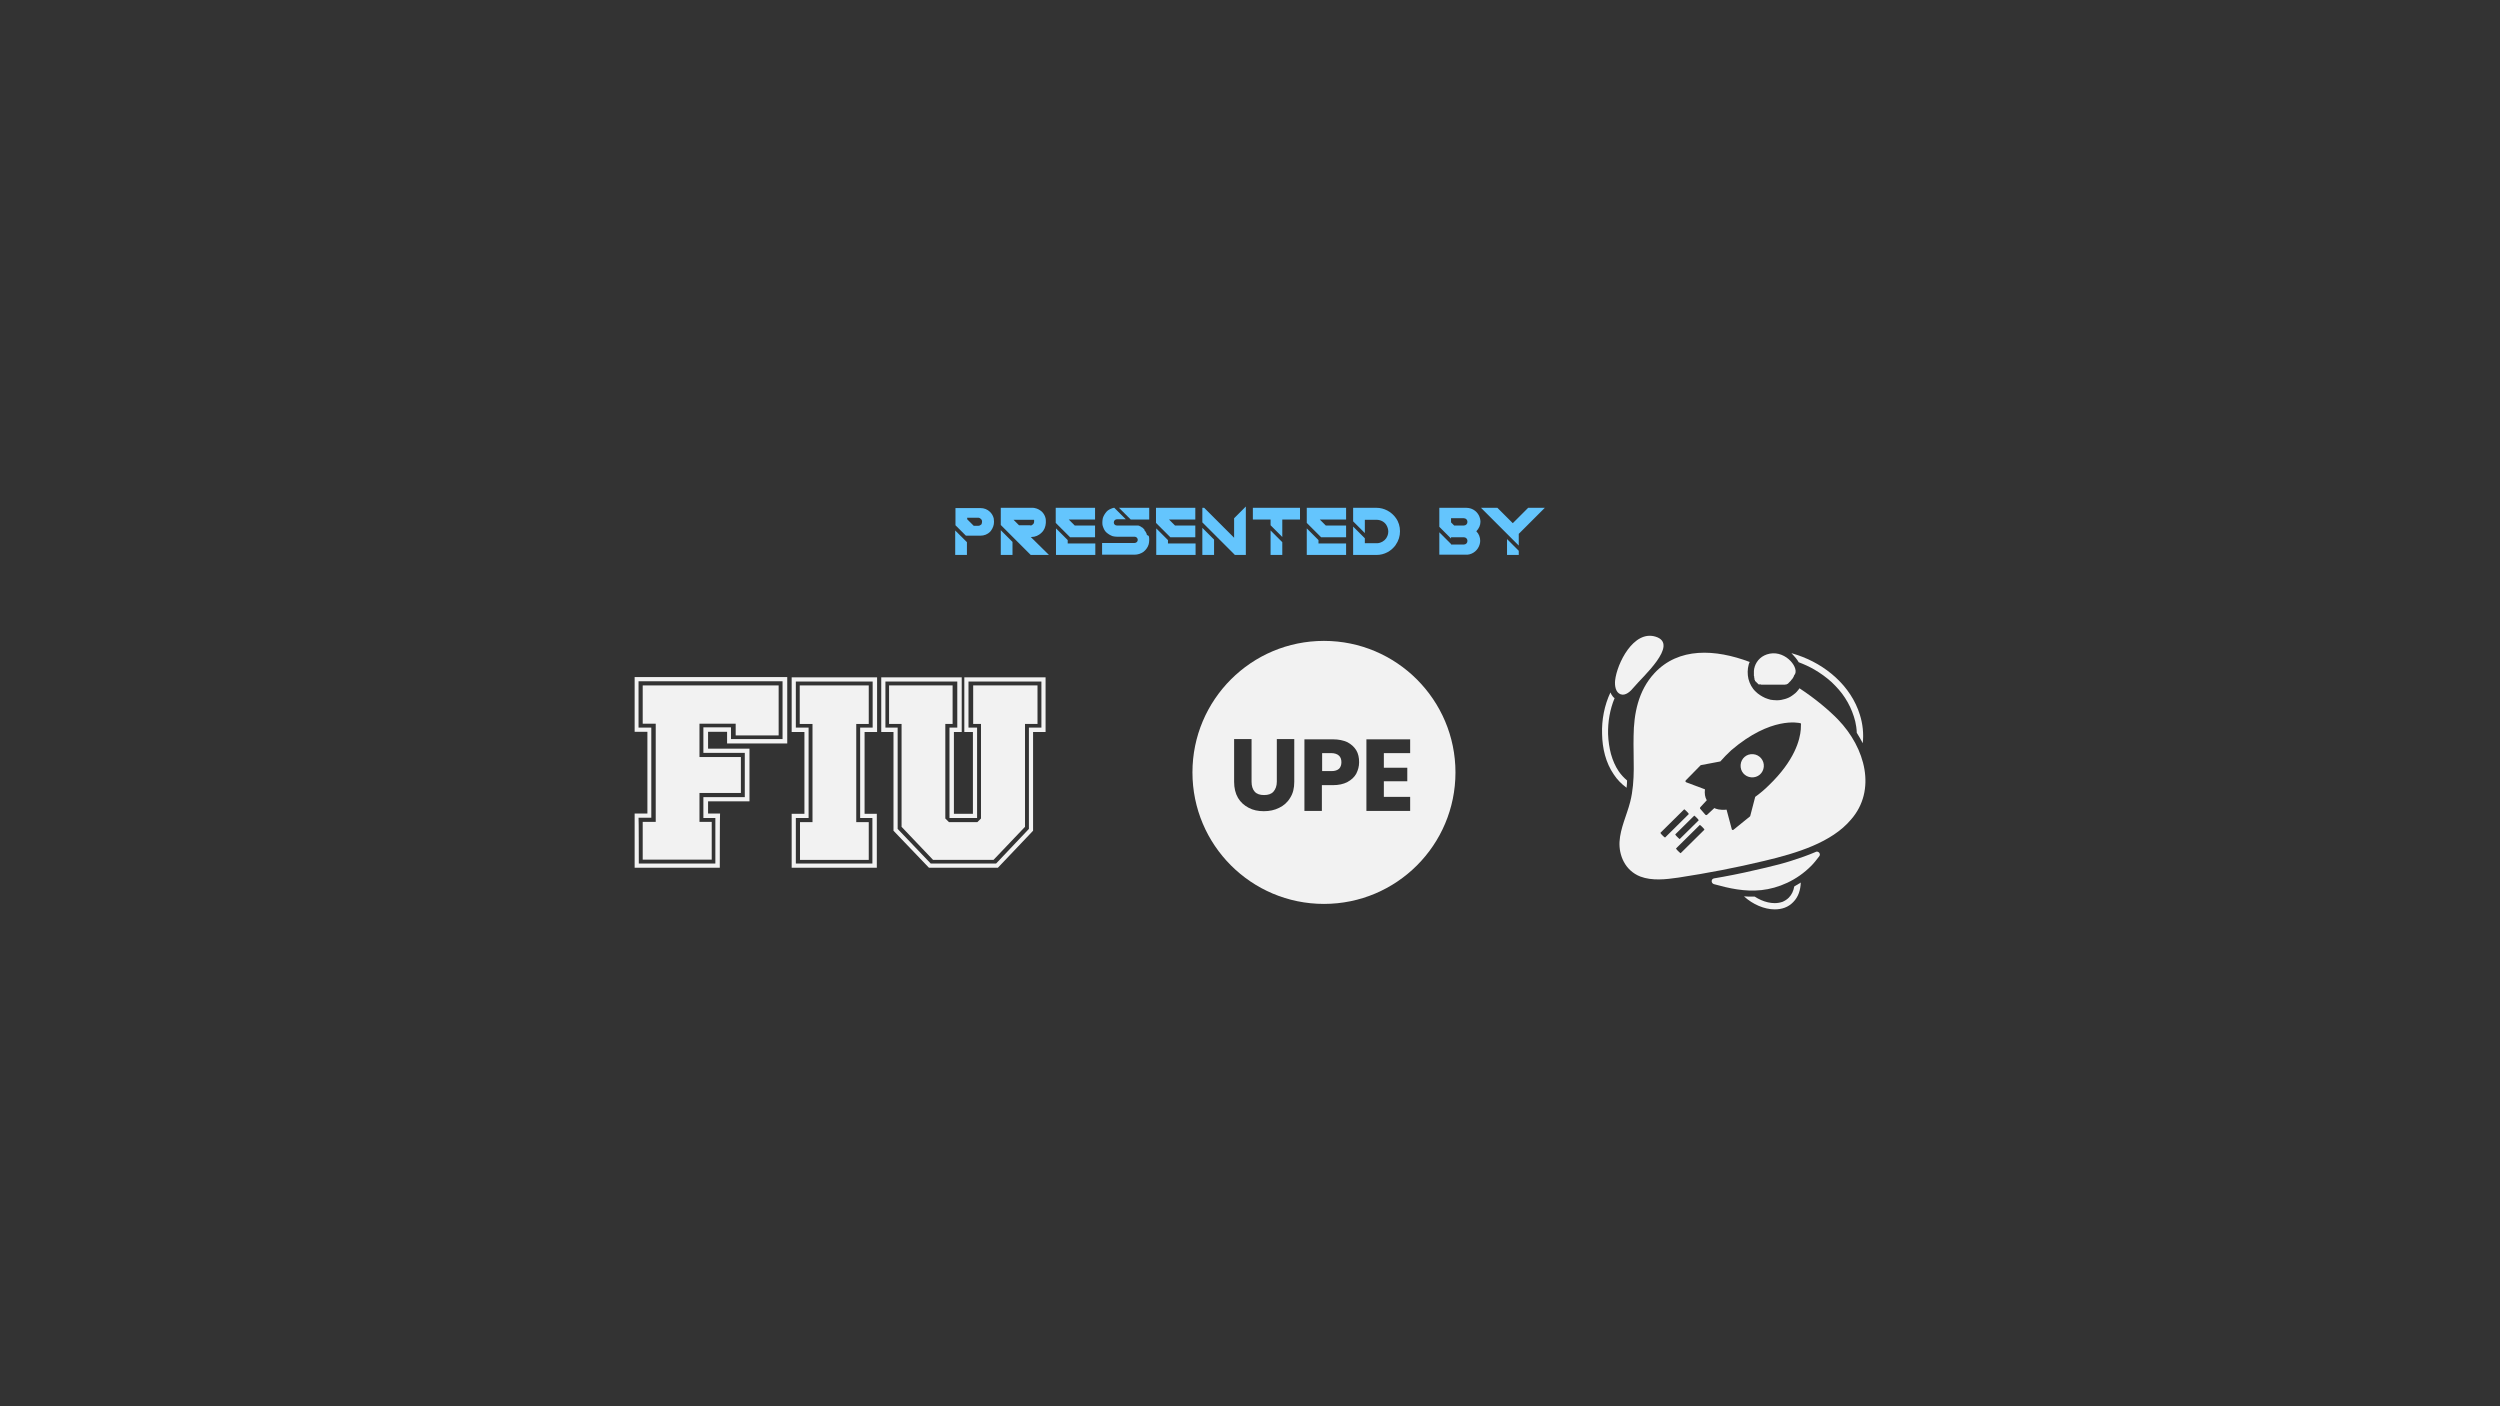 <?xml version="1.0" encoding="utf-8"?>
<!-- Generator: Adobe Illustrator 26.5.0, SVG Export Plug-In . SVG Version: 6.00 Build 0)  -->
<svg version="1.1" id="Layer_1" xmlns="http://www.w3.org/2000/svg" xmlns:xlink="http://www.w3.org/1999/xlink" x="0px" y="0px"
	 viewBox="0 0 960 540" style="enable-background:new 0 0 960 540;" xml:space="preserve">
<rect x="0" y="0" width="960" height="540" fill="#333333" stroke="none"/>
<style type="text/css">
	.st0{fill:#F2F2F2;}
	.st1{fill:#64C5FD;}
</style>
<g>
	<g>
		<g id="Layer_1-2">
			<path class="st0" d="M276.4,333.2h-32.7v-20.8l4.9,0v-31.4h-4.9V260h58.6v25.5h-23.1V281h-7.3v6.5l15.9,0v20.2l-15.9,0v4.7h4.6
				C276.4,312.5,276.4,333.2,276.4,333.2z M245.3,331.6h29.4v-17.5h-4.6v-8l15.9,0v-17l-15.9,0v-9.8h10.6v4.5h19.8v-22.2h-55.3v17.8
				h4.9v34.6l-4.9,0C245.3,314.1,245.3,331.6,245.3,331.6z"/>
			<path class="st0" d="M336.7,333.2H304v-20.7h4.9v-31.4H304v-21h32.8v21H332v31.4h4.7V333.2z M305.6,331.6h29.4v-17.5h-4.7v-34.7
				h4.8v-17.7h-29.5v17.7h4.9v34.7h-4.9V331.6z"/>
			<path class="st0" d="M383.2,333.2h-26.5L343.1,319v-37.9h-4.7v-21h30.9v21h-3v31.4h7.3v-31.4h-3.3v-21h31.2v21h-4.8V319
				L383.2,333.2L383.2,333.2z M357.4,331.6h25.1l12.6-13.3v-38.9h4.8v-17.7h-28v17.7h3.3v34.7h-10.6v-34.7h3v-17.7H340v17.7h4.7
				v38.9L357.4,331.6L357.4,331.6z"/>
			<path class="st0" d="M246.8,277.9h5v37.7h-5v14.5h26.5v-14.5h-4.7v-11.1h15.9v-13.8h-15.9v-12.8h13.9v4.5H299v-19.2h-52.2V277.9z
				"/>
			<path class="st0" d="M333.6,263.2h-26.5v14.8h4.9v37.7h-4.8v14.5h26.4v-14.5h-4.8v-37.7h4.8L333.6,263.2L333.6,263.2z"/>
			<path class="st0" d="M373.6,278h3.1l0,36.3l0,0l-1.4,1.4l0,0h-10.9l0,0l-1.4-1.4l0,0v-36.3h2.8v-14.8h-24.4v14.8h4.8v39.5
				l12.1,12.7h23.2l12.1-12.7v-39.5h4.8v-14.8l-24.7,0V278z"/>
		</g>
		<g>
			<path class="st0" d="M511.3,289.2h-3.6v6.9h3.6c1.3,0,2.2-0.3,2.9-0.9c0.6-0.6,0.9-1.5,0.9-2.5c0-1.1-0.3-1.9-0.9-2.5
				S512.5,289.2,511.3,289.2z"/>
			<path class="st0" d="M508.4,246.1c-27.9,0-50.5,22.6-50.5,50.5c0,27.9,22.6,50.5,50.5,50.5s50.5-22.6,50.5-50.5
				C558.9,268.8,536.3,246.1,508.4,246.1z M497,300.2c0,2.5-0.5,4.5-1.6,6.2c-1,1.7-2.5,3-4.2,3.8c-1.8,0.9-3.7,1.3-5.9,1.3
				c-2.2,0-4.1-0.4-5.8-1.3s-3.1-2.1-4.1-3.8c-1-1.7-1.5-3.8-1.5-6.2v-16.4h6.7v16.4c0,1.6,0.4,2.9,1.2,3.8c0.8,0.9,2,1.3,3.6,1.3
				s2.8-0.4,3.6-1.3c0.8-0.9,1.3-2.2,1.3-3.8v-16.4h6.7V300.2z M520.8,297.1c-0.7,1.3-1.9,2.4-3.4,3.2c-1.5,0.8-3.4,1.2-5.6,1.2
				h-4.2v9.9h-6.7v-27.5h10.9c2.2,0,4.1,0.4,5.6,1.1c1.5,0.8,2.6,1.8,3.4,3.1c0.8,1.3,1.1,2.9,1.1,4.6
				C521.9,294.3,521.5,295.7,520.8,297.1z M541.5,289.2h-10.1v5.6h9v5.2h-9v6h10.1v5.4h-16.8v-27.5h16.8V289.2z"/>
		</g>
		<g>
			<g id="Layer_1_00000008834319533774110980000005969609994339056063_">
				<g>
					<path class="st0" d="M697.1,327.2c-2.8,1.2-5.9,2.3-9.4,3.4c-2.8,0.9-5.9,1.7-9.7,2.6c-5.4,1.3-10.9,2.5-16.4,3.5
						c-1.1,0.2-2.3,0.4-3.4,0.6c-1.2,0.2-1.2,1.8-0.1,2.2c0,0,0,0,0,0c5.8,1.6,11.8,3,18.3,2.3c6.5-0.7,13.6-3.7,19.2-9.4
						c1-1,2-2.3,3-3.6c0.7-0.9-0.3-2.1-1.3-1.7C697.3,327.1,697.2,327.2,697.1,327.2z"/>
					<path class="st0" d="M620.2,261.3c-0.2,2.1,0.2,4.6,2.1,5.3c1.9,0.7,3.8-1.1,5.1-2.7c3-3.7,17.6-16.5,8.4-19.4
						C627.3,241.8,620.9,254.8,620.2,261.3z"/>
					<path class="st0" d="M673.2,289.6c-2.5-0.2-4.6,1.6-4.8,4.1c-0.2,2.5,1.6,4.6,4.1,4.8c2.5,0.2,4.6-1.6,4.8-4.1
						C677.5,292,675.7,289.8,673.2,289.6z"/>
					<path class="st0" d="M679.6,251c-3.1,0.6-5,2.6-5.8,5c0,0,0,0,0,0c0,0,0,0.1,0,0.1l0,0c-0.1,0.2-0.1,0.5-0.2,0.7v0
						c0,0,0,0.1,0,0.1c0,0,0,0,0,0c0,0.2-0.1,0.5-0.1,0.7c0,0,0,0,0,0c0,0,0,0.1,0,0.1c0,0,0,0,0,0c0,0,0,0.1,0,0.1c0,0,0,0,0,0
						c0,0.2,0,0.4,0,0.6c0,0,0,0,0,0c0,0,0,0.1,0,0.1c0,0,0,0,0,0c0,0,0,0.1,0,0.1c0,0,0,0,0,0c0,0.1,0,0.3,0,0.4c0,0,0,0,0,0
						c0,0,0,0.1,0,0.1c0,0,0,0,0,0c0,0,0,0.1,0,0.1c0,0,0,0,0,0c0,0,0,0.1,0,0.1c0,0,0,0,0,0c0,0,0,0.1,0,0.1c0,0,0,0,0,0
						c0,0.1,0,0.2,0.1,0.3c0,0,0,0,0,0c0,0,0,0.1,0,0.1c0,0,0,0,0,0c0,0,0,0.1,0,0.1c0,0,0,0,0,0c0,0,0,0.1,0,0.1c0,0,0,0,0,0
						c0,0,0,0.1,0,0.1c0,0,0,0,0,0c0,0.1,0.1,0.2,0.1,0.3c0,0,0,0,0,0c0,0,0,0.1,0,0.1c0,0,0,0,0,0c0,0,0,0.1,0,0.1c0,0,0,0,0,0
						c0,0,0,0.1,0,0.1c0,0,0,0,0,0c0,0,0,0.1,0,0.1c0,0,0,0,0,0c0,0,0,0.1,0,0.1c0,0,0,0,0,0c0,0,0,0.1,0.1,0.1c0,0,0,0,0,0
						c0,0,0,0.1,0.1,0.1c0,0,0,0,0,0c0,0,0,0.1,0,0.1c0,0,0,0,0,0c0,0,0,0.1,0,0.1c0,0,0,0,0,0c0,0,0,0.1,0,0.1c0,0,0,0,0,0
						c0,0,0,0.1,0.1,0.1c0,0,0,0,0,0c0,0,0,0.1,0.1,0.1c0,0,0,0,0,0c0,0,0,0.1,0.1,0.1c0,0,0,0,0,0c0,0,0,0.1,0.1,0.1c0,0,0,0,0,0
						c0,0,0,0,0.1,0.1c0,0,0,0,0,0c0,0,0,0,0.1,0.1c0,0,0,0,0,0c0,0,0,0.1,0.1,0.1c0,0,0,0,0,0c0,0,0.1,0.1,0.1,0.1c0,0,0,0,0,0
						c0,0,0.1,0.1,0.1,0.1c0,0,0,0,0,0c0,0,0,0,0.1,0.1c0,0,0,0,0,0c0,0,0,0,0.1,0.1c0,0,0,0,0,0c0,0,0,0,0.1,0.1c0,0,0,0,0,0
						c0,0,0,0,0.1,0.1c0,0,0,0,0,0c0,0,0.1,0.1,0.1,0.1c0,0,0,0,0,0c0,0,0,0,0,0c0,0,0,0,0,0c0,0,0,0,0,0c0,0,0,0,0,0c0,0,0,0,0,0
						c0,0,0,0,0,0c0,0,0,0,0,0c0,0,0,0,0,0c0,0,0,0,0,0c0,0,0,0,0,0c0,0,0,0,0,0c0,0,0,0,0,0s0,0,0,0s0,0,0,0c0,0,0,0,0,0
						c0,0,0,0,0,0c0,0,0,0,0,0c0,0,0,0,0,0c0,0,0,0,0,0c0,0,0,0,0,0c0,0,0,0,0,0s0,0,0,0c0,0,0,0,0,0c0,0,0,0,0,0c0,0,0,0,0,0
						c0,0,0,0,0,0c0,0,0,0,0,0c0,0,0,0,0,0c0,0,0,0,0,0c0,0,0,0,0,0c0,0,0,0,0,0c0,0,0,0,0,0c0,0,0,0,0,0c0,0,0,0,0,0s0,0,0,0
						c0,0,0,0,0,0c0,0,0,0,0,0c0,0,0,0,0,0c0,0,0,0,0,0c0,0,0,0,0,0c0,0,0,0,0,0c0,0,0,0,0,0c0,0,0,0,0,0c0,0,0,0,0.1,0c0,0,0,0,0,0
						c0,0,0,0,0.1,0c0,0,0,0,0,0c0,0,0,0,0.1,0c0,0,0,0,0,0c0,0,0,0,0.1,0c0,0,0,0,0,0c0,0,0,0,0.1,0c0,0,0,0,0,0c0,0,0,0,0.1,0
						c0,0,0,0,0,0c0,0,0,0,0.1,0c0,0,0,0,0,0c0,0,0,0,0.1,0c0,0,0,0,0,0c0.1,0,0.1,0,0.2,0.1c0,0,0,0,0,0c0,0,0,0,0.1,0c0,0,0,0,0,0
						c0,0,0,0,0.1,0c0,0,0,0,0,0c0,0,0,0,0.1,0c0,0,0,0,0,0c0,0,0,0,0.1,0c0,0,0,0,0,0c0,0,0,0,0.1,0c0,0,0,0,0,0c0,0,0,0,0.1,0
						c0,0,0,0,0.1,0c0,0,0,0,0.1,0c0,0,0,0,0.1,0c0,0,0,0,0.1,0c0,0,0,0,0.1,0c0,0,0,0,0.1,0c0,0,0,0,0.1,0c0,0,0,0,0.1,0s0,0,0.1,0
						c0,0,0,0,0.1,0c0,0,0,0,0.1,0c0,0,0,0,0.1,0c0,0,0,0,0.1,0s0,0,0.1,0c0,0,0,0,0.1,0c0,0,0,0,0.1,0c0,0,0,0,0.1,0c0,0,0,0,0.1,0
						c0,0,0,0,0.1,0c0,0,0,0,0.1,0c0,0,0,0,0.1,0c0,0,0,0,0.1,0c0,0,0,0,0.1,0c0,0,0,0,0.1,0c0,0,0,0,0.1,0c0,0,0,0,0.1,0
						c0,0,0,0,0.1,0c0,0,0,0,0.1,0c0,0,0,0,0.1,0c0,0,0,0,0.1,0c0,0,0,0,0.1,0c0,0,0,0,0.1,0c0,0,0,0,0.1,0c0,0,0,0,0.1,0
						c0,0,0,0,0.1,0c0,0,0,0,0.1,0c0,0,0,0,0.1,0c0,0,0,0,0,0c0,0,0,0,0.1,0c0,0,0,0,0,0c0,0,0,0,0.1,0c0,0,0,0,0,0c0,0,0,0,0.1,0
						c0,0,0,0,0,0c0,0,0.1,0,0.1,0c0,0,0,0,0,0c0.1,0,0.2,0,0.2,0c0,0,0,0,0,0c0,0,0.1,0,0.1,0c0,0,0,0,0,0c0,0,0,0,0.1,0
						c0,0,0,0,0.1,0c0,0,0.1,0,0.1,0c0,0,0,0,0,0c0,0,0.1,0,0.1,0c0,0,0,0,0,0c0,0,0.1,0,0.1,0c0,0,0,0,0,0c0,0,0.1,0,0.1,0
						c0,0,0,0,0.1,0c0,0,0.1,0,0.1,0c0,0,0,0,0,0c0,0,0.1,0,0.1,0c0,0,0,0,0,0c0,0,0.1,0,0.1,0c0,0,0,0,0,0c0,0,0.1,0,0.1,0
						c0,0,0,0,0,0c0,0,0.1,0,0.1,0c0,0,0,0,0.1,0c0,0,0.1,0,0.1,0c0,0,0,0,0,0c0,0,0.1,0,0.1,0c0,0,0,0,0,0c0,0,0.1,0,0.1,0
						c0,0,0,0,0,0c0,0,0.1,0,0.1,0c0,0,0,0,0,0c0,0,0.1,0,0.1,0c0,0,0,0,0.1,0c0,0,0.1,0,0.1,0c0,0,0,0,0.1,0c0,0,0.1,0,0.1,0
						c0,0,0,0,0,0c0,0,0.1,0,0.1,0c0,0,0,0,0,0c0,0,0.1,0,0.1,0c0,0,0,0,0.1,0c0,0,0,0,0.1,0c0,0,0,0,0.1,0c0,0,0,0,0.1,0
						c0,0,0,0,0.1,0c0,0,0,0,0.1,0c0,0,0,0,0.1,0c0,0,0.1,0,0.1,0c0,0,0,0,0.1,0c0,0,0.1,0,0.1,0c0,0,0,0,0.1,0c0,0,0,0,0.1,0
						c0,0,0,0,0.1,0c0,0,0,0,0.1,0c0,0,0,0,0.1,0c0,0,0,0,0.1,0c0,0,0,0,0.1,0c0,0,0,0,0.1,0c0,0,0.1,0,0.1-0.1c0,0,0,0,0,0
						c0,0,0,0,0.1,0c0,0,0,0,0,0c0,0,0,0,0.1,0c0,0,0,0,0,0c0,0,0,0,0.1,0c0,0,0,0,0,0c0,0,0,0,0.1,0c0,0,0,0,0,0
						c0.1-0.1,0.2-0.1,0.2-0.2c0,0,0,0,0,0c0,0,0,0,0.1,0c0,0,0,0,0,0c0,0,0,0,0.1,0c0,0,0,0,0,0c0,0,0,0,0.1-0.1c0,0,0,0,0,0
						c0.1-0.1,0.2-0.1,0.2-0.2c0,0,0,0,0,0c0,0,0,0,0.1-0.1c0,0,0,0,0,0c0,0,0,0,0.1-0.1c0,0,0,0,0,0c0,0,0,0,0.1-0.1c0,0,0,0,0,0
						c0.1-0.1,0.2-0.2,0.3-0.3c0,0,0,0,0,0c0,0,0,0,0.1-0.1c0,0,0,0,0,0c0,0,0,0,0.1-0.1c0,0,0,0,0,0c0,0,0,0,0.1-0.1l0,0
						c0.1-0.1,0.1-0.2,0.2-0.3c0,0,0,0,0,0c0,0,0-0.1,0.1-0.1c0,0,0,0,0,0c0,0,0-0.1,0.1-0.1c0,0,0,0,0,0c0,0,0-0.1,0.1-0.1
						c0,0,0,0,0,0c0.1-0.1,0.1-0.2,0.2-0.3c0,0,0,0,0,0l0,0c0.3-0.4,0.5-0.8,0.6-1.2C691.3,256.9,686,249.8,679.6,251z"/>
					<path class="st0" d="M705.8,276.3c-3.5-3.6-8.7-8-14.8-12c-0.2,0.3-0.4,0.6-0.6,0.8c-0.6,0.8-1.3,1.4-2.2,2
						c-0.8,0.6-1.7,1-2.7,1.3c-1,0.3-2,0.5-3,0.5c-0.1,0-0.2,0-0.3,0c-0.8,0-1.5-0.1-2.3-0.2c-0.7-0.2-1.4-0.4-2.1-0.7
						c-1.3-0.6-2.6-1.4-3.6-2.4c-1.4-1.3-2.3-3-2.8-4.9c-0.4-1.8-0.4-3.7,0.1-5.5c0.1-0.3,0.2-0.7,0.4-1c-13.3-5-27.3-5.7-36.6,4.3
						c-6.3,6.8-7.9,15.7-8,24.1c-0.2,8.5,0.8,17-1.3,25.3c-1.3,5.1-3.8,10.1-4.1,15.3c-0.3,5.2,2.1,11.1,8,13.4
						c4.5,1.7,9.8,1.1,14.6,0.4c11.1-1.7,22.1-3.8,32.9-6.4c12.7-3,26-7.1,33.4-15.9C720.6,303.5,716.4,287.3,705.8,276.3z
						 M638.7,321.1l-0.6-0.6c-0.3-0.3-0.5-0.6-0.5-0.7l9.1-9c0.1-0.1,0.3,0.2,0.7,0.5l0.6,0.6c0.3,0.3,0.5,0.6,0.5,0.7l-9.1,9
						C639.3,321.6,639,321.4,638.7,321.1z M643.3,320.4l7.3-7.2c0,0,0.3,0.2,0.6,0.5l0.6,0.6c0.3,0.3,0.5,0.6,0.5,0.7l-7.3,7.2
						c0,0-0.3-0.2-0.6-0.5l-0.6-0.6C643.5,320.8,643.3,320.5,643.3,320.4z M654.5,318.6l-9.1,9c-0.1,0.1-0.3-0.2-0.7-0.5l-0.6-0.6
						c-0.3-0.3-0.5-0.6-0.5-0.7l9.1-9c0.1-0.1,0.3,0.2,0.7,0.5l0.6,0.6C654.3,318.2,654.5,318.5,654.5,318.6z M691.5,280.1
						c-0.3,3.9-2.3,11.9-12.3,21.5c-1.6,1.6-3.4,3.1-5.2,4.4l-1.9,7.3c0,0.1-0.1,0.2-0.1,0.2l-6.3,5.1c0,0-0.1,0.1-0.2,0.1
						c-0.2,0.1-0.5-0.1-0.5-0.3l-2-7.5c-2.5,0.3-4.1-0.3-4.7-0.6l-2.8,2.6c-0.1,0.1-0.2,0.1-0.3,0.1c-0.1,0-0.2-0.1-0.3-0.1l-2-2.3
						c-0.2-0.2-0.1-0.4,0-0.6l2.5-2.7c-0.7-1.2-0.9-2.6-0.7-4.2l-7.2-2.7c-0.1-0.1-0.2-0.2-0.3-0.3c0,0,0-0.1,0-0.1
						c0-0.1,0.1-0.2,0.1-0.3l5.7-5.8c0.1-0.1,0.1-0.1,0.2-0.1l7.4-1.4c1.3-1.5,2.7-2.9,4.2-4.3c15.3-13.1,26-10.5,26.5-10.4
						c0.2,0,0.3,0.2,0.3,0.4C691.5,278.1,691.6,278.9,691.5,280.1z"/>
				</g>
				<path class="st0" d="M624.6,302.5c0.1-0.9,0.2-1.8,0.2-2.8c-1.2-1-2.3-2.2-3.2-3.5c-1.3-1.9-2.3-4.2-3-6.7
					c-0.6-2.3-1-4.9-1.1-7.6c-0.1-4.7,0.7-9.5,2.5-13.8c0,0,0,0,0,0c-0.3-0.2-0.6-0.5-0.8-0.8c-0.3-0.4-0.6-0.9-0.8-1.4
					c-2.3,4.9-3.4,10.5-3.2,16c0.1,5.5,1.4,11,4.5,15.5C621,299.4,622.7,301.1,624.6,302.5z"/>
				<path class="st0" d="M686.9,344.7c-0.7,0.7-1.5,1.2-2.4,1.6c-0.9,0.3-1.9,0.5-3,0.5c-1.7,0-3.5-0.4-5.3-1.2
					c-0.8-0.4-1.7-0.8-2.4-1.3c-0.3,0-0.7,0-1,0c-1,0-2,0-3.1-0.1c0,0,0.1,0,0.1,0.1c3.2,2.9,7.6,4.9,11.7,4.9
					c2.7,0,5.2-0.8,7.1-2.8c2-2,2.8-4.7,2.9-7.5c-0.8,0.5-1.7,1-2.5,1.5C688.7,342.1,688,343.6,686.9,344.7z"/>
			</g>
			<g>
				<path class="st0" d="M690.2,253.5c0.2,0.3,0.4,0.6,0.5,0.8c2.1,0.8,4.1,1.7,6,2.8c2.4,1.4,4.6,3,6.6,4.8c2,1.9,3.8,3.9,5.2,6.1
					c1.5,2.3,2.6,4.7,3.4,7.2c0.4,1.2,0.7,2.5,0.9,3.9c0.1,0.8,0.2,1.6,0.2,2.3c0.8,1.3,1.6,2.6,2.3,4c0.4-3.7,0-7.4-1.1-10.9
					c-3.4-11.1-13.2-19.4-24.1-23c-0.7-0.2-1.5-0.5-2.2-0.7C688.7,251.7,689.5,252.5,690.2,253.5z"/>
			</g>
		</g>
	</g>
	<g>
		<path class="st1" d="M381.7,200.4c0,1.2-0.4,2.3-1.1,3.3c-0.1,0.2-0.3,0.3-0.4,0.5c-1,1-2.3,1.5-3.7,1.5h-5.6l-4-4v-6.6h9.6
			c1.4,0,2.7,0.5,3.7,1.5c0.7,0.7,1.2,1.6,1.4,2.5C381.6,199.5,381.7,199.9,381.7,200.4z M366.8,203.7l4.5,4.5v4.9h-4.5V203.7z
			 M377.1,200.4c0-0.1,0-0.2,0-0.4c-0.1-0.3-0.2-0.5-0.4-0.7c-0.3-0.3-0.7-0.5-1.1-0.5h-4.2v0.6l2.5,2.5h1.8c0.4,0,0.8-0.2,1.1-0.5
			c0,0,0.1-0.1,0.1-0.1v0C377,201,377.1,200.7,377.1,200.4z"/>
		<path class="st1" d="M402.8,213.1h-7l-0.1-0.1l-6.9-6.9v0l-4.5-4.5V195h12.1c0.4,0,0.7,0,1,0.1c1,0.2,1.9,0.7,2.7,1.4
			c0.7,0.7,1.2,1.6,1.4,2.5c0.1,0.4,0.1,0.8,0.1,1.2c0,0.2,0,0.4,0,0.6c-0.1,1.5-0.6,2.8-1.7,3.8c-1,1-2.4,1.6-3.8,1.6h0l-0.1,0
			c-0.1,0-0.2,0-0.2,0L402.8,213.1z M384.3,203.6l4.5,4.5v5h-4.5V203.6z M395.9,201.8c0.1,0,0.1,0,0.2-0.1c0.2-0.1,0.4-0.2,0.6-0.4
			c0,0,0,0,0.1-0.1c0,0,0,0,0,0l0,0c0,0,0,0,0,0l0,0c0,0,0,0,0.1-0.1c0,0,0,0,0-0.1c0-0.1,0.1-0.1,0.1-0.2c0.1-0.2,0.1-0.4,0.1-0.6
			c0,0,0-0.1,0-0.1c0,0,0-0.1,0-0.1c0-0.1,0-0.1,0-0.2c0-0.1,0-0.2-0.1-0.2h-7.8l2.1,2.1h4.3C395.7,201.8,395.8,201.8,395.9,201.8z"
			/>
		<path class="st1" d="M410.9,206.3l-5.5-5.5V195h15.1v4.5h-10.1l2.3,2.3h7.8v4.5H410.9z M420.6,208.6l0,4.5h-15.1v-10.2l4.5,4.5
			v1.3H420.6z"/>
		<path class="st1" d="M441.1,205.8c0.2,0.5,0.2,1.1,0.2,1.6c0,0.6-0.1,1.1-0.2,1.6c-0.3,1.1-1.1,2.2-2,2.9c-1,0.7-2.2,1.1-3.4,1.1
			h-12.5v-4.5h12.5c0.6,0,1.2-0.5,1.2-1.2c0-0.6-0.5-1.2-1.2-1.2h-6.8c-0.6,0-1.1-0.1-1.6-0.2c-0.9-0.3-1.7-0.8-2.4-1.4
			s-1.1-1.5-1.4-2.4c-0.2-0.5-0.2-1.1-0.2-1.6s0.1-1.1,0.2-1.6c0.3-0.9,0.8-1.7,1.4-2.4s1.5-1.1,2.4-1.4c0.1,0,0.3-0.1,0.4-0.1
			l0.2,0l4.4,4.4h-3.4c-0.6,0-1.2,0.5-1.2,1.2s0.5,1.2,1.2,1.2h6.8c0,0,0.1,0,0.1,0h0c0,0,0,0,0.1,0l0,0c0.1,0,0.1,0,0.2,0
			c0,0,0,0,0,0l0,0c0,0,0,0,0,0c0,0,0,0,0,0l0,0c0.1,0,0.1,0,0.2,0l0,0c0,0,0.1,0,0.1,0l0,0c0.1,0,0.1,0,0.2,0l0.1,0
			c0,0,0.1,0,0.1,0l0,0c0.1,0,0.1,0,0.2,0h0l0,0c0,0,0,0,0,0l0,0c0,0,0.1,0,0.1,0l0,0c0.1,0,0.2,0.1,0.3,0.1l0,0
			c0.1,0,0.1,0,0.2,0.1l0,0c0.1,0,0.1,0.1,0.2,0.1l0,0c0,0,0,0,0.1,0l0,0c0,0,0.1,0,0.1,0.1l0,0c0.1,0,0.2,0.1,0.2,0.1l0,0l0.1,0.1
			c0.1,0,0.1,0.1,0.2,0.1l0,0c0.1,0,0.1,0.1,0.2,0.1l0,0c0.1,0.1,0.2,0.2,0.3,0.3l0,0c0,0,0.1,0.1,0.1,0.1c0,0,0.1,0,0.1,0.1l0,0
			c0,0,0,0,0,0l0,0c0,0,0,0,0,0l0,0c0,0,0,0,0.1,0.1l0,0c0.1,0.1,0.2,0.2,0.2,0.3c0,0,0,0,0,0.1l0,0.1c0,0,0,0,0,0l0,0
			c0,0,0,0,0.1,0.1c0,0,0,0,0,0l0,0c0,0,0.1,0.1,0.1,0.1l0,0c0,0,0,0.1,0.1,0.1l0,0c0,0,0,0.1,0.1,0.1l0,0.1
			c0.1,0.1,0.2,0.3,0.3,0.5l0,0c0,0.1,0.1,0.2,0.1,0.3l0,0.1c0,0,0,0,0,0l0,0l0.1,0.2c0,0,0,0,0,0l0,0c0,0,0,0,0,0.1L441.1,205.8
			L441.1,205.8z M441.3,195v4.5h-7.1l-4.5-4.5H441.3z"/>
		<path class="st1" d="M449.4,206.3l-5.5-5.5V195h15.1v4.5h-10.1l2.3,2.3h7.8v4.5H449.4z M459.1,208.6l0,4.5H444v-10.2l4.5,4.5v1.3
			H459.1z"/>
		<path class="st1" d="M478.4,194.5v18.6h-4.2l-0.2-0.2l-4.9-4.9l-2.9-2.9v0l-4.5-4.5V195h0.7l0.1,0.1l11.4,11.4V199l0.1-0.1
			L478.4,194.5z M461.7,202.7l4.5,4.5v5.9h-4.5V202.7z"/>
		<path class="st1" d="M499.2,195v4.5h-6.8v6.7l-4.5-4.5v-2.2h-6.8V195H499.2z M487.9,203.7l4.5,4.5v4.9h-4.5V203.7z"/>
		<path class="st1" d="M507.3,206.3l-5.5-5.5V195h15.1v4.5h-10.1l2.3,2.3h7.8v4.5H507.3z M516.9,208.6l0,4.5h-15.1v-10.2l4.5,4.5
			v1.3H516.9z"/>
		<path class="st1" d="M537.6,204c0,1.8-0.5,3.6-1.6,5.1c0,0,0,0,0,0.1c-1.7,2.4-4.4,3.9-7.4,3.9h-9v-10.9l4.5,4.5v1.9h4.5
			c0.1,0,0.2,0,0.3,0c1.4-0.1,2.6-0.8,3.4-1.9c0,0,0,0,0,0c0.5-0.8,0.8-1.6,0.8-2.6c0-0.9-0.3-1.8-0.8-2.6c0,0,0,0,0,0l0,0
			c-0.8-1.2-2.2-1.9-3.7-1.9h-4.5v5.1l-4.5-4.5V195h9c2.9,0,5.7,1.5,7.4,3.9c0,0,0,0,0,0C537.1,200.4,537.6,202.2,537.6,204z"/>
		<path class="st1" d="M566.9,204c1,1,1.5,2.3,1.5,3.7c0,0.4-0.1,0.9-0.2,1.3c-0.6,2.2-2.5,3.8-4.7,4c-0.1,0-0.3,0-0.4,0h-10.4v-8.6
			l4.5,4.5v0.2h4.9c0.8,0,1.4-0.6,1.4-1.4c0-0.8-0.6-1.4-1.4-1.4h-4.9v0.5l-4.5-4.5V195h10.4c2.5,0,4.6,1.7,5.2,4
			c0.1,0.4,0.2,0.9,0.2,1.3C568.5,201.7,567.9,203,566.9,204z M557.2,200.6l1.2,1.2h3.7c0.8,0,1.4-0.6,1.4-1.4
			c0-0.8-0.6-1.4-1.4-1.4h-4.9V200.6z"/>
		<path class="st1" d="M593.2,195l-10,10v4.5l-0.6-0.6l-3.9-3.9v0l-10-10h6.3l0.1,0.1l5.8,5.8l5.9-5.9H593.2z M578.7,207l4.5,4.5
			v1.6h-4.5V207z"/>
	</g>
</g>
</svg>
